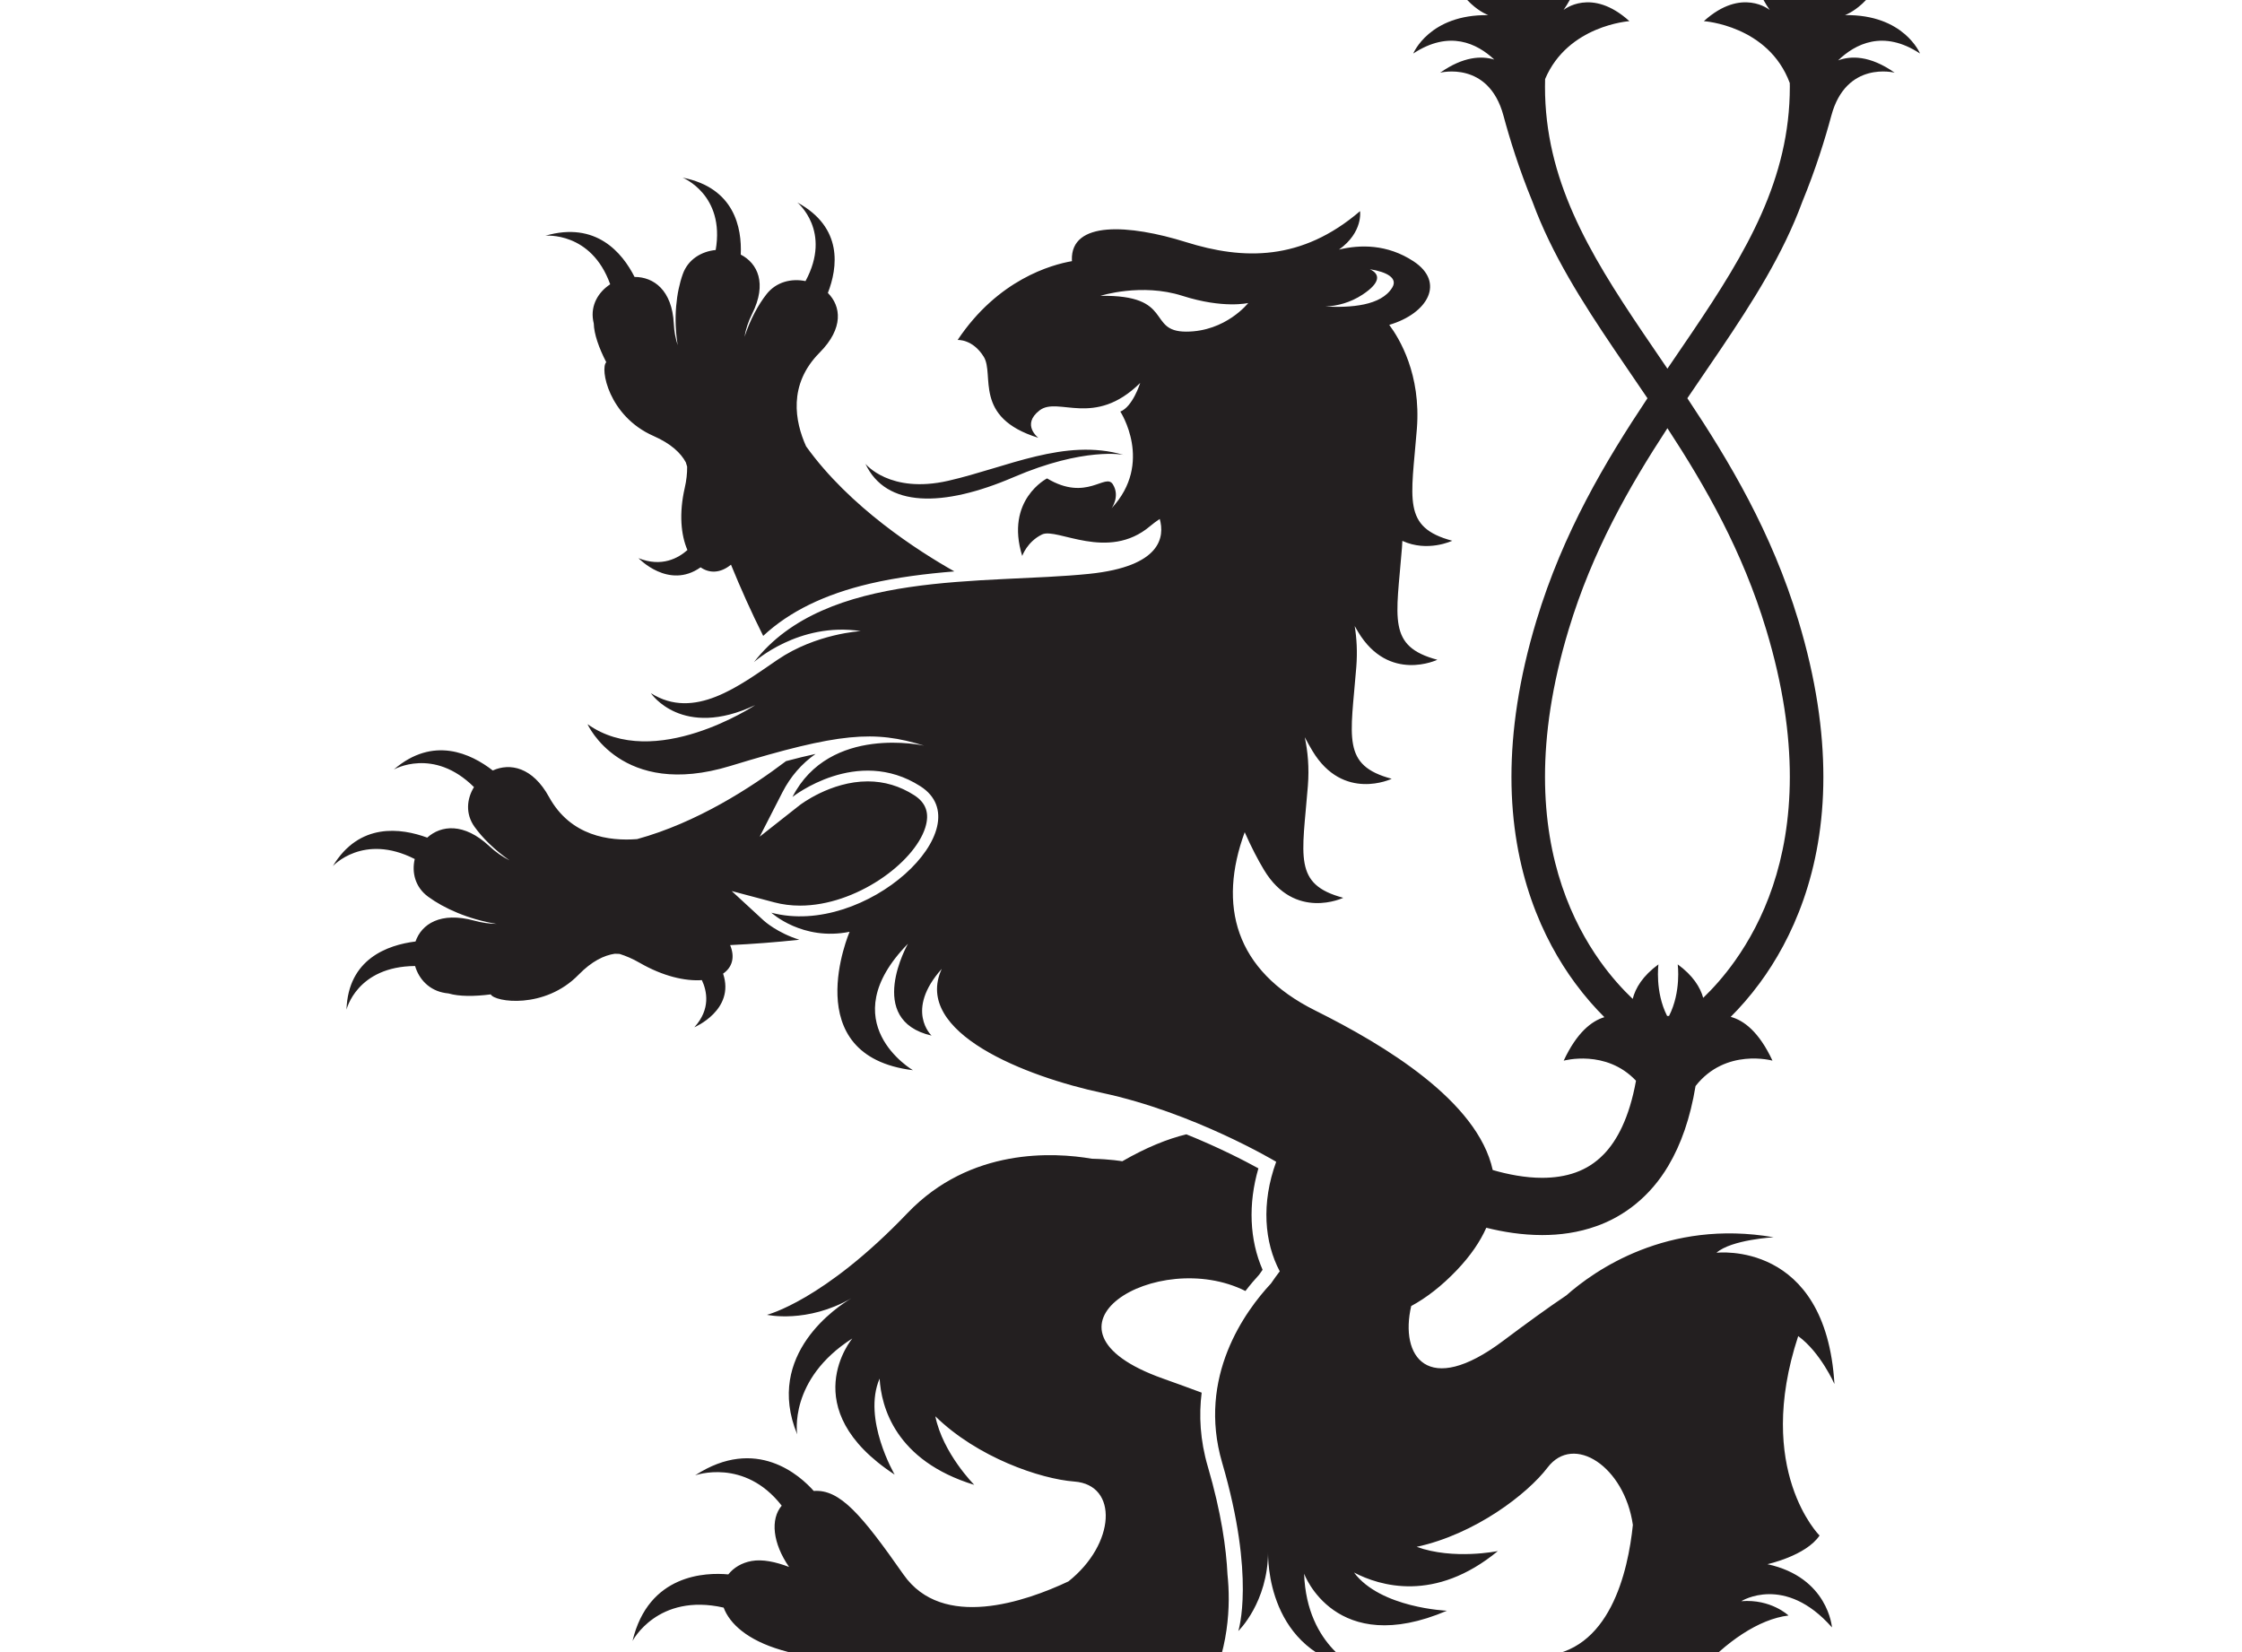 <?xml version="1.0" encoding="UTF-8" standalone="no"?>
<svg
   xmlns:dc="http://purl.org/dc/elements/1.1/"
   xmlns:cc="http://creativecommons.org/ns#"
   xmlns:rdf="http://www.w3.org/1999/02/22-rdf-syntax-ns#"
   xmlns:svg="http://www.w3.org/2000/svg"
   xmlns="http://www.w3.org/2000/svg"
   xmlns:xlink="http://www.w3.org/1999/xlink"
   xmlns:sodipodi="http://sodipodi.sourceforge.net/DTD/sodipodi-0.dtd"
   xmlns:inkscape="http://www.inkscape.org/namespaces/inkscape"
   width="950"
   height="700"
   version="1.1"
   id="svg3739"
   sodipodi:docname="black-lion-2.svg"
   inkscape:version="0.92.3 (2405546, 2018-03-11)">
  <defs
     id="defs3743" />
  <sodipodi:namedview
     pagecolor="#ffffff"
     bordercolor="#666666"
     borderopacity="1"
     objecttolerance="10"
     gridtolerance="10"
     guidetolerance="10"
     inkscape:pageopacity="0"
     inkscape:pageshadow="2"
     inkscape:window-width="3240"
     inkscape:window-height="2035"
     id="namedview3741"
     showgrid="false"
     inkscape:zoom="2.4685714"
     inkscape:cx="475"
     inkscape:cy="350"
     inkscape:window-x="-13"
     inkscape:window-y="-13"
     inkscape:window-maximized="1"
     inkscape:current-layer="svg3739" />
  <title
     id="title3730">black lion 2</title>
  <symbol
     viewBox="-102.46 -150.23 204.919 300.46"
     id="Regal_Vector_Pack_16">
    <path
       id="svg_1"
       d="m-54.812,-24.25c0.656,-1.461 1.162,-3.896 -0.971,-6.336c0,0 5.289,2.326 3.711,7.207c1.154,0.824 1.575,2.168 0.908,3.834c2.909,0.148 5.926,0.379 8.936,0.723c-2.828,0.914 -4.516,2.496 -4.614,2.59l-4.117,3.951l5.501,-1.52c1.051,-0.291 2.17,-0.438 3.323,-0.438c7.196,0 14.728,5.732 16.165,10.48c0.578,1.908 0.109,3.334 -1.432,4.359c-1.848,1.234 -3.864,1.857 -5.994,1.857c-4.828,0 -8.765,-3.178 -8.803,-3.211l-5.148,-4.221l2.936,5.969c1.039,2.113 2.486,3.842 4.279,5.152c-1.15,-0.258 -2.419,-0.582 -3.816,-0.969c-4.534,-3.575 -11.523,-8.277 -19.222,-10.476c-3.584,-0.299 -8.596,0.389 -11.375,5.658c-2.123,4.029 -5.048,4.607 -7.264,3.562c-2.813,2.275 -7.693,4.691 -12.778,0.127c0,0 5.104,3.061 10.353,-2.359c-0.939,-1.582 -1.121,-3.605 0.069,-5.336c1.021,-1.486 2.569,-3.092 4.524,-4.51c-0.888,0.461 -1.768,1.088 -2.619,1.914c-3.265,3.172 -6.225,2.816 -8.01,1.141c-3.379,1.291 -8.768,2.082 -12.19,-3.834c0,0 3.907,4.49 10.575,0.959c-0.403,-1.795 0.049,-3.775 1.717,-5.053c2.049,-1.572 5.199,-3.043 8.852,-3.664c-0.904,0.016 -1.859,0.146 -2.877,0.436c-4.38,1.242 -6.816,-0.477 -7.59,-2.801c-3.587,-0.467 -8.705,-2.33 -8.91,-9.16c0,0 1.309,5.805 8.854,5.865c0.496,-1.771 1.834,-3.301 3.909,-3.633c0.134,-0.023 0.276,-0.035 0.413,-0.055c1.355,-0.416 3.305,-0.414 5.446,-0.125c0.503,-1.033 6.948,-2.049 11.335,2.637c1.723,1.84 3.312,2.613 4.675,2.824c0.21,0.004 0.415,-0.002 0.615,-0.02c0.841,-0.273 1.713,-0.664 2.606,-1.201c3.01,-1.805 5.86,-2.479 8.028,-2.323zm-11.836,93.506c-1.521,-1.035 -2.545,-2.791 -2.201,-4.863c0.022,-0.135 0.055,-0.273 0.08,-0.408c0.036,-1.42 0.658,-3.266 1.613,-5.203c-0.82,-0.807 0.266,-7.24 6.102,-9.91c2.292,-1.049 3.531,-2.311 4.165,-3.533c0.069,-0.199 0.128,-0.396 0.177,-0.592c0.008,-0.885 -0.087,-1.834 -0.312,-2.854c-0.756,-3.426 -0.489,-6.344 0.347,-8.348c-1.176,-1.088 -3.324,-2.342 -6.314,-1.094c0,0 3.887,-4.275 8.014,-1.229c1.148,-0.832 2.555,-0.805 3.924,0.357c1.236,-3.152 2.629,-6.404 4.158,-9.57c3.377,3.271 7.91,5.582 13.76,7.016c3.508,0.859 7.237,1.336 10.92,1.648c-4.617,2.711 -13.534,8.641 -19.146,16.818c-1.424,3.303 -2.363,8.271 1.75,12.582c3.145,3.295 2.763,6.252 1.067,8.021c1.263,3.389 2.005,8.785 -3.94,12.154c0,0 4.525,-3.867 1.054,-10.564c-1.8,0.387 -3.774,-0.084 -5.038,-1.764c-1.084,-1.439 -2.113,-3.418 -2.838,-5.725c0.156,0.99 0.469,2.023 0.984,3.094c1.969,4.104 0.691,6.797 -1.469,7.956c0.153,3.614 -0.812,8.976 -7.506,10.341c0,0 5.498,-2.279 4.27,-9.723c-1.831,-0.188 -3.564,-1.245 -4.246,-3.232c-0.838,-2.443 -1.232,-5.896 -0.66,-9.559c-0.271,0.863 -0.453,1.812 -0.502,2.867c-0.215,4.549 -2.617,6.311 -5.068,6.305c-1.582,3.254 -4.975,7.515 -11.516,5.537c-0.002,0.002 5.917,0.608 8.371,-6.525zm158.531,30.088c2.203,2.211 5.832,4.177 10.576,0.923c0,0 -2.07,5.283 -9.691,5.159c0,0 16.443,5.976 -4.551,44.804c0,0 -14.512,-30.138 -5.162,-44.112c0,0 -3.602,3.125 -8.504,-1.501c0,0 8.332,-0.565 11.092,-8.312c0.002,-0.162 0.008,-0.328 0.008,-0.49c0.002,-12.428 -5.578,-22.186 -12.622,-33.029c-1.036,-1.598 -2.103,-3.219 -3.183,-4.869c-1.08,1.65 -2.148,3.271 -3.184,4.869c-7.043,10.844 -12.625,20.602 -12.621,33.029c0,0.338 0.006,0.681 0.015,1.023c2.944,7.234 10.882,7.778 10.882,7.778c-4.903,4.626 -8.502,1.501 -8.502,1.501c9.35,13.975 -5.164,44.112 -5.164,44.112c-20.994,-38.828 -4.549,-44.804 -4.549,-44.804c-7.622,0.124 -9.691,-5.159 -9.691,-5.159c4.666,3.202 8.251,1.352 10.463,-0.813c-1.619,0.516 -3.967,0.447 -6.994,-1.764c0,0 6.255,1.683 8.179,-5.773c0.802,-3.104 2.022,-7.21 3.761,-11.604c2.481,-7.022 6.389,-13.412 10.59,-19.882c1.39,-2.139 2.814,-4.293 4.24,-6.488c-5.434,-8.5 -10.886,-18.002 -14.339,-29.887c-2.287,-7.873 -3.222,-14.852 -3.222,-20.986c-0.006,-12.789 4.086,-21.887 8.219,-27.723c1.303,-1.842 2.603,-3.354 3.78,-4.574c-1.661,-0.52 -3.563,-2.072 -5.254,-5.846c0,0 5.464,1.582 9.335,-2.697c-0.866,-4.992 -2.46,-8.051 -4.136,-9.854c-1.136,-1.225 -2.337,-1.977 -3.663,-2.477c-1.322,-0.494 -2.787,-0.715 -4.315,-0.715c-2.175,-0.006 -4.448,0.461 -6.384,1.049c-1.95,9.268 -13.942,16.78 -22.905,21.428c-10.443,5.414 -12.562,14.176 -9.115,23.967c0.848,-1.998 1.736,-3.766 2.502,-5.086c3.969,-6.855 10.222,-3.729 10.222,-3.729c-6.495,1.803 -5.291,5.531 -4.569,15.033c0.188,2.475 -0.01,4.66 -0.402,6.547c0.348,-0.686 0.686,-1.311 1.003,-1.857c3.969,-6.855 10.222,-3.729 10.222,-3.729c-6.494,1.805 -5.291,5.531 -4.57,15.031c0.154,2.027 0.051,3.859 -0.207,5.492c0.152,-0.281 0.303,-0.551 0.448,-0.801c3.968,-6.855 10.223,-3.729 10.223,-3.729c-6.494,1.803 -5.292,5.531 -4.571,15.033c0.025,0.32 0.043,0.635 0.054,0.945c3.263,-1.57 6.44,0.016 6.44,0.016c-6.494,1.803 -5.291,5.533 -4.568,15.031c0.557,7.336 -2.256,12.16 -3.566,13.979c5,1.537 7.26,5.73 3.123,8.551c-3.389,2.311 -6.887,2.25 -9.609,1.566c3.14,2.338 2.717,5.167 2.717,5.167c-7.537,-6.733 -15.073,-6.574 -22.449,-4.169c-7.379,2.406 -14.915,2.889 -14.754,-2.403c0.002,-0.051 0.011,-0.098 0.014,-0.148c-2.656,-0.478 -9.562,-2.472 -14.767,-10.595c0,0 1.925,0.16 3.368,-2.246c1.443,-2.404 -1.443,-8.176 7.055,-10.9c0,0 -2.244,1.762 0.16,3.688c2.405,1.922 7.056,-2.408 12.988,3.686c0,0 -0.963,-3.207 -2.566,-3.848c0,0 4.33,-6.895 -1.122,-12.988c0,0 1.122,1.605 0.161,3.207s-3.369,-2.404 -8.498,0.801c0,0 -5.453,-2.887 -3.207,-10.42c0,0 0.641,1.922 2.564,2.887c1.925,0.959 8.499,-3.689 13.951,1.121c0.373,0.328 0.791,0.648 1.24,0.963c0.639,-2.361 0.252,-6.375 -9.098,-7.377c-13.469,-1.443 -33.993,0.641 -43.292,-11.867c0,0 5.771,5.453 13.788,4.172c0,0 -5.771,-0.322 -10.742,-3.85s-10.742,-8.178 -16.355,-4.49c0,0 4.009,-6.252 13.47,-1.604c0,0 -12.989,-8.979 -21.646,-2.564c0,0 4.329,-10.102 18.438,-5.613c14.111,4.49 18.6,4.811 25.014,2.727c0,0 -12.186,2.887 -16.996,-6.896c0,0 8.338,6.896 16.516,1.443c8.178,-5.449 -7.056,-20.361 -19.241,-16.994c0,0 4.009,-3.848 10.103,-2.566c0,0 -6.896,-16.676 8.176,-18.6c0,0 -10.582,6.414 -0.641,16.996c0,0 -5.611,-10.262 3.047,-12.346c0,0 -3.477,3.379 1.311,8.965c-3.787,-8.605 11.004,-14.508 20.695,-16.66c11.906,-2.646 22.488,-9.262 22.488,-9.262c-1.959,-5.59 -1.52,-10.832 0.461,-14.719c-0.336,-0.457 -0.72,-0.998 -1.133,-1.633c-3.311,-3.691 -9.554,-12.535 -6.303,-24.094c4.33,-15.395 2.085,-22.609 2.085,-22.609s3.827,3.83 3.845,10.693c-0.025,-0.875 -0.209,-13.656 11.869,-15.822c0,0 -6.895,2.885 -7.217,12.824c0,0 4.009,-11.383 18.439,-4.969c0,0 -8.568,0.357 -12,5.135c3.299,-1.793 10.428,-4.102 18.574,2.883c0,0 -5.727,-1.227 -10.483,0.568c7.548,1.701 14.292,7.094 16.897,10.654c3.385,4.627 9.938,0.117 11.015,-7.709c-0.607,-6.162 -2.952,-17.277 -11.978,-17.625c-9.705,-0.375 -14.098,-0.941 -15.654,-3.949c-2.652,-0.402 -10.236,-2.389 -9.839,-11.926c0,0 1.309,6.66 9.344,7.371c0.765,-2.221 3.678,-3.65 7.509,-3.523c-1.498,-1.113 -2.711,-2.359 -3.224,-3.686c-0.474,-1.223 -0.46,-2.453 -0.054,-3.512c-1.751,-2.309 -5.483,-8.73 1.105,-15.225c0,0 -3.832,6.152 2.374,12.365c2.249,-0.48 5.327,0.303 8.761,3.324c0.476,0.418 0.928,0.838 1.361,1.254c-0.295,-1.176 -0.451,-2.355 -0.4,-3.5c0.094,-2.031 1.026,-3.262 2.34,-3.766c0.291,-3.129 1.949,-9.785 10.741,-10.373c0,0 -6.904,2.156 -6.274,10.893c2.444,1.266 4.755,4.029 5.381,8.059c1.442,9.299 10.902,20.684 18.6,21.645c0,0 -2.246,2.244 -6.094,1.926c0,0 5.611,3.686 11.705,-3.527c0,0 -0.48,6.734 -8.338,8.498c0,0 4.971,1.121 6.734,3.848c0,0 -8.453,8.783 -2.756,26.803c2.875,-2.174 4.68,-6.439 4.68,-6.439c-1.123,19.402 -15.232,17.637 -15.232,17.637c1.924,1.766 7.377,2.084 7.377,2.084c-13.737,2.475 -23.17,-4.502 -26.763,-7.814c-2.429,-1.701 -5.128,-3.742 -8.193,-6.135c-9.752,-7.605 -13.335,-2.045 -11.833,4.707c1.946,1.094 3.932,2.682 5.9,4.832c1.773,1.941 3.007,3.836 3.797,5.688c2.141,-0.559 4.592,-0.979 7.214,-0.984c2.255,0 4.649,0.32 7.011,1.203c3.55,1.301 6.941,3.984 9.281,8.119c1.641,2.877 2.824,6.4 3.508,10.705c3.879,5.168 9.932,3.412 9.932,3.412c-1.736,3.877 -3.697,5.41 -5.391,5.885c1.168,1.215 2.453,2.713 3.744,4.535c4.133,5.836 8.225,14.934 8.217,27.723c0,6.135 -0.934,13.113 -3.221,20.986c-3.453,11.885 -8.904,21.387 -14.338,29.887c1.426,2.195 2.85,4.35 4.24,6.488c4.207,6.482 8.123,12.886 10.605,19.923c1.73,4.379 2.945,8.47 3.742,11.563c1.926,7.456 8.178,5.773 8.178,5.773c-3.224,2.354 -5.679,2.278 -7.302,1.653zm-61.403,-31.479c2.357,1.611 2.302,2.768 0.941,3.418c2.277,-0.379 3.621,-1.219 2.906,-2.455c-1.432,-2.473 -5.395,-2.729 -8.638,-2.564c1.602,0.086 3.241,0.543 4.791,1.601zm-33.833,-0.16c0,0 5.291,1.764 10.583,0c5.291,-1.762 8.498,-0.963 8.498,-0.963s-2.887,-3.848 -8.018,-3.848c-5.129,0.001 -1.442,4.971 -11.063,4.811zm85.953,-44.857c2.186,-7.52 3.051,-14.084 3.051,-19.779c-0.006,-11.492 -3.508,-19.479 -7.08,-24.725c-1.426,-2.094 -2.867,-3.74 -4.104,-4.977c-0.383,1.424 -1.318,2.998 -3.29,4.498c0,0 0.471,-3.676 -1.122,-6.934l-0.246,0c-1.592,3.258 -1.121,6.934 -1.121,6.934c-2.035,-1.549 -2.965,-3.176 -3.324,-4.637c-1.267,1.252 -2.762,2.941 -4.245,5.115c-3.569,5.246 -7.071,13.232 -7.077,24.725c0,5.695 0.865,12.26 3.05,19.779c3.058,10.539 7.792,19.164 12.755,27.072c4.964,-7.907 9.694,-16.532 12.753,-27.071zm-72.09,-112.479c-1.006,3.576 -1.16,6.914 -0.795,9.945c-1.561,0.607 -3.229,1.238 -5.018,1.9c-18.272,6.766 -0.699,17.693 10.668,11.76c0.644,0.871 1.251,1.602 1.768,2.184c0.147,0.223 0.297,0.445 0.449,0.666c-1.691,4.014 -1.883,8.854 -0.541,13.631c-1.729,0.988 -5.093,2.807 -9.303,4.572c-2.441,-0.613 -5.188,-1.773 -8.271,-3.619c0,0 -1.543,0.285 -3.93,0.338c-4.881,0.877 -15.688,1.533 -23.809,-7.309c-10.815,-11.779 -18.133,-13.664 -18.133,-13.664s5.139,-1.209 10.898,2.221c-1.719,-1.057 -11.254,-7.51 -7,-18.283c0,0 -1.17,7.381 7.116,12.883c0,0 -7.574,-9.396 5.47,-18.297c0,0 -4.201,7.475 -1.943,12.906c0.211,-3.748 1.996,-11.025 12.221,-14.283c0,0 -4.053,4.227 -5.029,9.217c5.416,-5.523 13.549,-8.424 17.947,-8.77c5.716,-0.445 5.326,-8.389 -0.762,-13.42c-5.562,-2.727 -16.25,-6.578 -21.291,0.916c-5.423,8.061 -8.217,11.498 -11.592,11.238c-1.738,2.045 -7.418,7.449 -15.316,2.098c0,0 6.352,2.391 11.18,-4.072c-1.484,-1.816 -1.171,-5.047 0.953,-8.238c-1.735,0.688 -3.432,1.064 -4.83,0.803c-1.289,-0.24 -2.329,-0.9 -3.016,-1.803c-2.883,0.279 -10.31,0.074 -12.367,-8.945c0,0 3.22,6.494 11.766,4.482c0.774,-2.164 3.061,-4.369 7.435,-5.701c0.606,-0.186 1.2,-0.35 1.782,-0.498c-1.154,-0.369 -2.24,-0.855 -3.186,-1.5c-1.68,-1.148 -2.234,-2.59 -1.973,-3.971c-2.508,-1.896 -7.299,-6.805 -3.175,-14.594c0,0 -1.797,7.008 5.966,11.066c2.362,-1.412 5.926,-1.926 9.682,-0.338c8.669,3.664 23.328,1.604 28.193,-4.436c0,0 0.729,3.088 -1.568,6.195c0,0 6.088,-2.836 3.155,-11.814c0,0 5.476,3.953 2.843,11.562c0,0 3.57,-3.637 6.815,-3.703c0,0 1.024,3.971 5.452,8.209c0.596,-1.359 0.534,-2.764 0.534,-2.764c3.377,6.357 3.493,12.771 3.092,16.736c-0.159,3.494 -0.797,8.305 -2.537,14.494zm-25.086,132.963c9.139,4.09 14.19,3.006 14.19,3.006c-7.577,2.287 -15.031,-1.682 -22.608,-3.484c-7.576,-1.805 -10.702,2.283 -10.702,2.283c2.645,-5.891 9.981,-5.891 19.12,-1.805z"
       fill="#231F20" />
  </symbol>
  <g
     id="g3737"
     transform="rotate(-90,477.259,338.829)">
    <title
       id="title3734">Layer 1</title>
    <use
       id="svg_2"
       transform="matrix(0,3.282,3.153,0,364.407,1095.785)"
       y="-114.435"
       x="-333.087"
       height="300.46"
       width="204.919"
       xlink:href="#Regal_Vector_Pack_16" />
  </g>
</svg>
